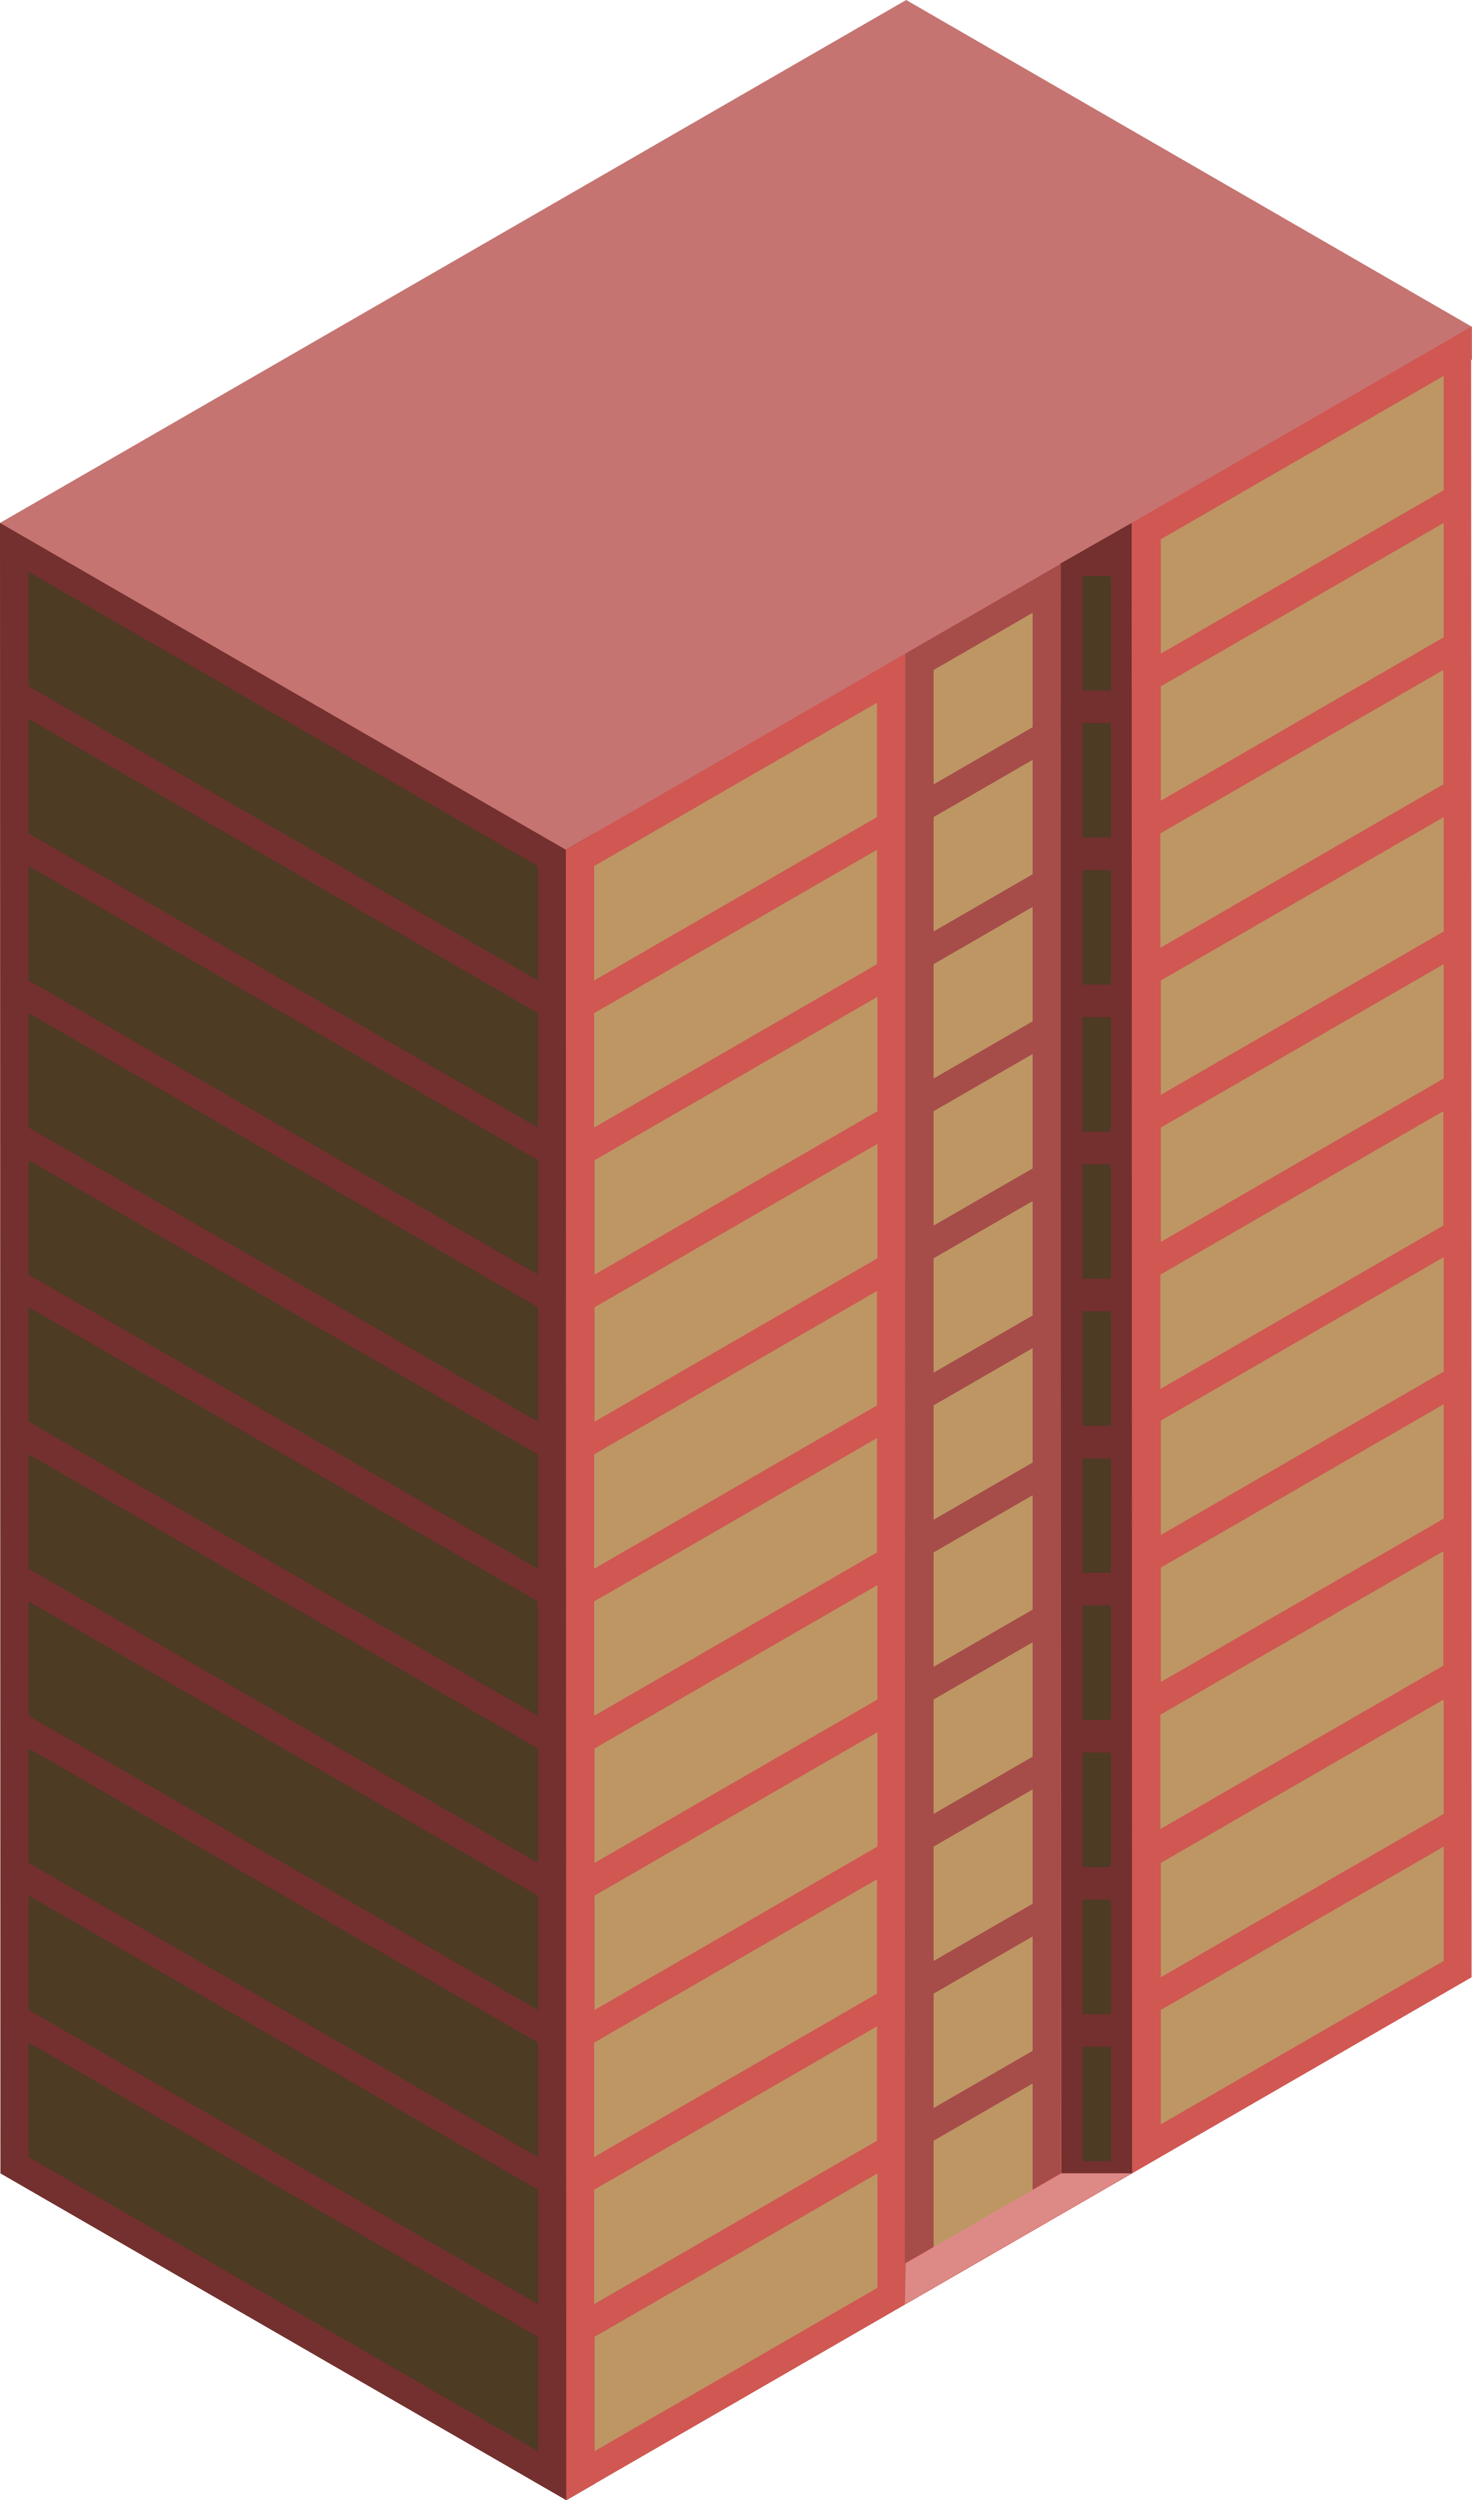<svg id="Layer_1" data-name="Layer 1" xmlns="http://www.w3.org/2000/svg" viewBox="0 0 260.152 441.673">
  <defs>
    <style>
      .top-dark {
        fill: #c67471;
      }

      .exterior-L-prim {
        fill: #73302e;
      }

      .exterior-R-prim {
        fill: #d05752;
      }

      .exterior-R-dark {
        fill: #a64c49;
      }

      .window-R-prim {
        fill: #bd9664;
      }

      .window-L-prim {
        fill: #4d3b24;
      }

      .top-prim {
        fill: #dd8a87;
      }
    </style>
  </defs>
  <title>Artboard 7</title>
  <g id="root">
    <path id="anchor_0_150.111_260.152" class="top-dark" d="M.152,98.15,0,92.376,160.152,0l100,57.735v5.774l-160,92.376Z"/>
    <path class="exterior-L-prim" d="M0,92.376.076,383.938l100,57.735,5-2.887L105,147.224l-5,2.887Z"/>
    <path class="exterior-R-prim" d="M100,150.111,260,57.735l.076,291.562-160,92.376Z"/>
    <path class="exterior-L-prim" d="M200,92.376l-12.652,7.217.228,284.345h12.5Z"/>
    <path class="exterior-R-dark" d="M187.424,383.938l-27.5,15.877L160,115.47l27.5-15.877Z"/>
    <path class="window-R-prim" d="M182.5,108.253,165,118.357v20.207l17.5-10.103Z"/>
    <path class="window-R-prim" d="M182.5,134.234,165,144.338v20.207l17.5-10.104Z"/>
    <path class="window-R-prim" d="M182.5,160.215,165,170.318v20.208l17.5-10.104Z"/>
    <path class="window-R-prim" d="M182.5,186.196,165,196.299v20.207l17.5-10.103Z"/>
    <path class="window-R-prim" d="M182.5,238.157,165,248.261v20.207l17.5-10.104Z"/>
    <path class="window-R-prim" d="M182.5,290.119,165,300.222V320.43l17.5-10.104Z"/>
    <path class="window-R-prim" d="M182.5,342.08,165,352.184v20.207l17.5-10.104Z"/>
    <path class="window-R-prim" d="M182.5,212.176,165,222.28v20.207l17.5-10.103Z"/>
    <path class="window-R-prim" d="M182.5,264.138,165,274.242v20.207l17.5-10.104Z"/>
    <path class="window-R-prim" d="M182.5,316.099,165,326.203V346.41l17.5-10.103Z"/>
    <path class="window-R-prim" d="M182.5,368.061,165,378.165v20.207l17.5-10.104Z"/>
    <path class="window-L-prim" d="M196.326,101.758h-5v20.207h5Z"/>
    <path class="window-L-prim" d="M196.326,153.72h-5v20.207h5Z"/>
    <path class="window-L-prim" d="M196.326,205.681h-5v20.207h5Z"/>
    <path class="window-L-prim" d="M196.326,257.643h-5V277.85h5Z"/>
    <path class="window-L-prim" d="M196.326,309.604h-5v20.207h5Z"/>
    <path class="window-L-prim" d="M196.326,335.585h-5v20.207h5Z"/>
    <path class="window-L-prim" d="M196.326,127.739h-5v20.207h5Z"/>
    <path class="window-L-prim" d="M196.326,179.7h-5v20.208h5Z"/>
    <path class="window-L-prim" d="M196.326,231.662h-5v20.207h5Z"/>
    <path class="window-L-prim" d="M196.326,283.623h-5v20.208h5Z"/>
    <path class="window-L-prim" d="M196.326,335.585h-5v20.207h5Z"/>
    <path class="window-L-prim" d="M196.326,361.566h-5v20.207h5Z"/>
    <path class="top-prim" d="M160.076,399.815l-.152,7.217,40-23.094H187.576Z"/>
    <path class="window-R-prim" d="M255.152,66.395l-50,28.868V115.47l50-28.867Z"/>
    <path class="window-R-prim" d="M255.152,144.338l-50,28.867v20.207l50-28.867Z"/>
    <path class="window-R-prim" d="M255.152,222.083l-50,28.868v20.207l50-28.867Z"/>
    <path class="window-R-prim" d="M255.152,300.222l-50,28.868v20.207l50-28.867Z"/>
    <path class="window-R-prim" d="M255.076,118.357l-50,28.867v20.208l50-28.868Z"/>
    <path class="window-R-prim" d="M255.076,196.299l-50,28.868v20.207l50-28.867Z"/>
    <path class="window-R-prim" d="M255.076,274.045l-50,28.867V323.12l50-28.868Z"/>
    <path class="window-R-prim" d="M155,124.13l-50,28.868v20.207l50-28.867Z"/>
    <path class="window-R-prim" d="M155,228.054l-50,28.867v20.207l50-28.867Z"/>
    <path class="window-R-prim" d="M155,331.977l-50,28.867v20.207l50-28.867Z"/>
    <path class="window-R-prim" d="M155.076,176.092l-50,28.868v20.207l50-28.868Z"/>
    <path class="window-R-prim" d="M155.076,280.015l-50,28.868V329.09l50-28.868Z"/>
    <path class="window-R-prim" d="M155.076,383.938l-50,28.868v20.207l50-28.868Z"/>
    <path class="window-R-prim" d="M255.152,92.376l-50,28.868v20.207l50-28.868Z"/>
    <path class="window-R-prim" d="M255.152,170.318l-50,28.868v20.207l50-28.867Z"/>
    <path class="window-R-prim" d="M255.152,248.064l-50,28.868v20.207l50-28.868Z"/>
    <path class="window-R-prim" d="M255.152,326.203l-50,28.868v20.207l50-28.868Z"/>
    <path class="window-R-prim" d="M155,150.111l-50,28.868v20.207l50-28.868Z"/>
    <path class="window-R-prim" d="M155,254.034l-50,28.868v20.207l50-28.867Z"/>
    <path class="window-R-prim" d="M155,357.957l-50,28.868v20.207l50-28.867Z"/>
    <path class="window-R-prim" d="M155.076,202.073l-50,28.867v20.208l50-28.868Z"/>
    <path class="window-R-prim" d="M155.076,305.996l-50,28.867v20.208l50-28.868Z"/>
    <path class="window-L-prim" d="M5.076,152.998l90,51.962v20.207l-90-51.962Z"/>
    <path class="window-L-prim" d="M5.076,256.921l90,51.962V329.09l-90-51.962Z"/>
    <path class="window-L-prim" d="M5.076,101.036l90,51.962v20.207l-90-51.961Z"/>
    <path class="window-L-prim" d="M5.076,204.959l90,51.962v20.207l-90-51.961Z"/>
    <path class="window-L-prim" d="M5.076,308.883l90,51.961v20.207l-90-51.961Z"/>
    <path class="window-L-prim" d="M5.076,178.979l90,51.961v20.208l-90-51.962Z"/>
    <path class="window-L-prim" d="M5.076,282.902l90,51.961v20.208l-90-51.962Z"/>
    <path class="window-L-prim" d="M5.076,127.017l90,51.962v20.207l-90-51.962Z"/>
    <path class="window-L-prim" d="M5.076,230.94l90,51.962v20.207l-90-51.961Z"/>
    <path class="window-L-prim" d="M5.076,334.863l90,51.962v20.207l-90-51.961Z"/>
    <path class="window-L-prim" d="M5.076,360.844l90,51.962v20.207l-90-51.962Z"/>
  </g>
</svg>
